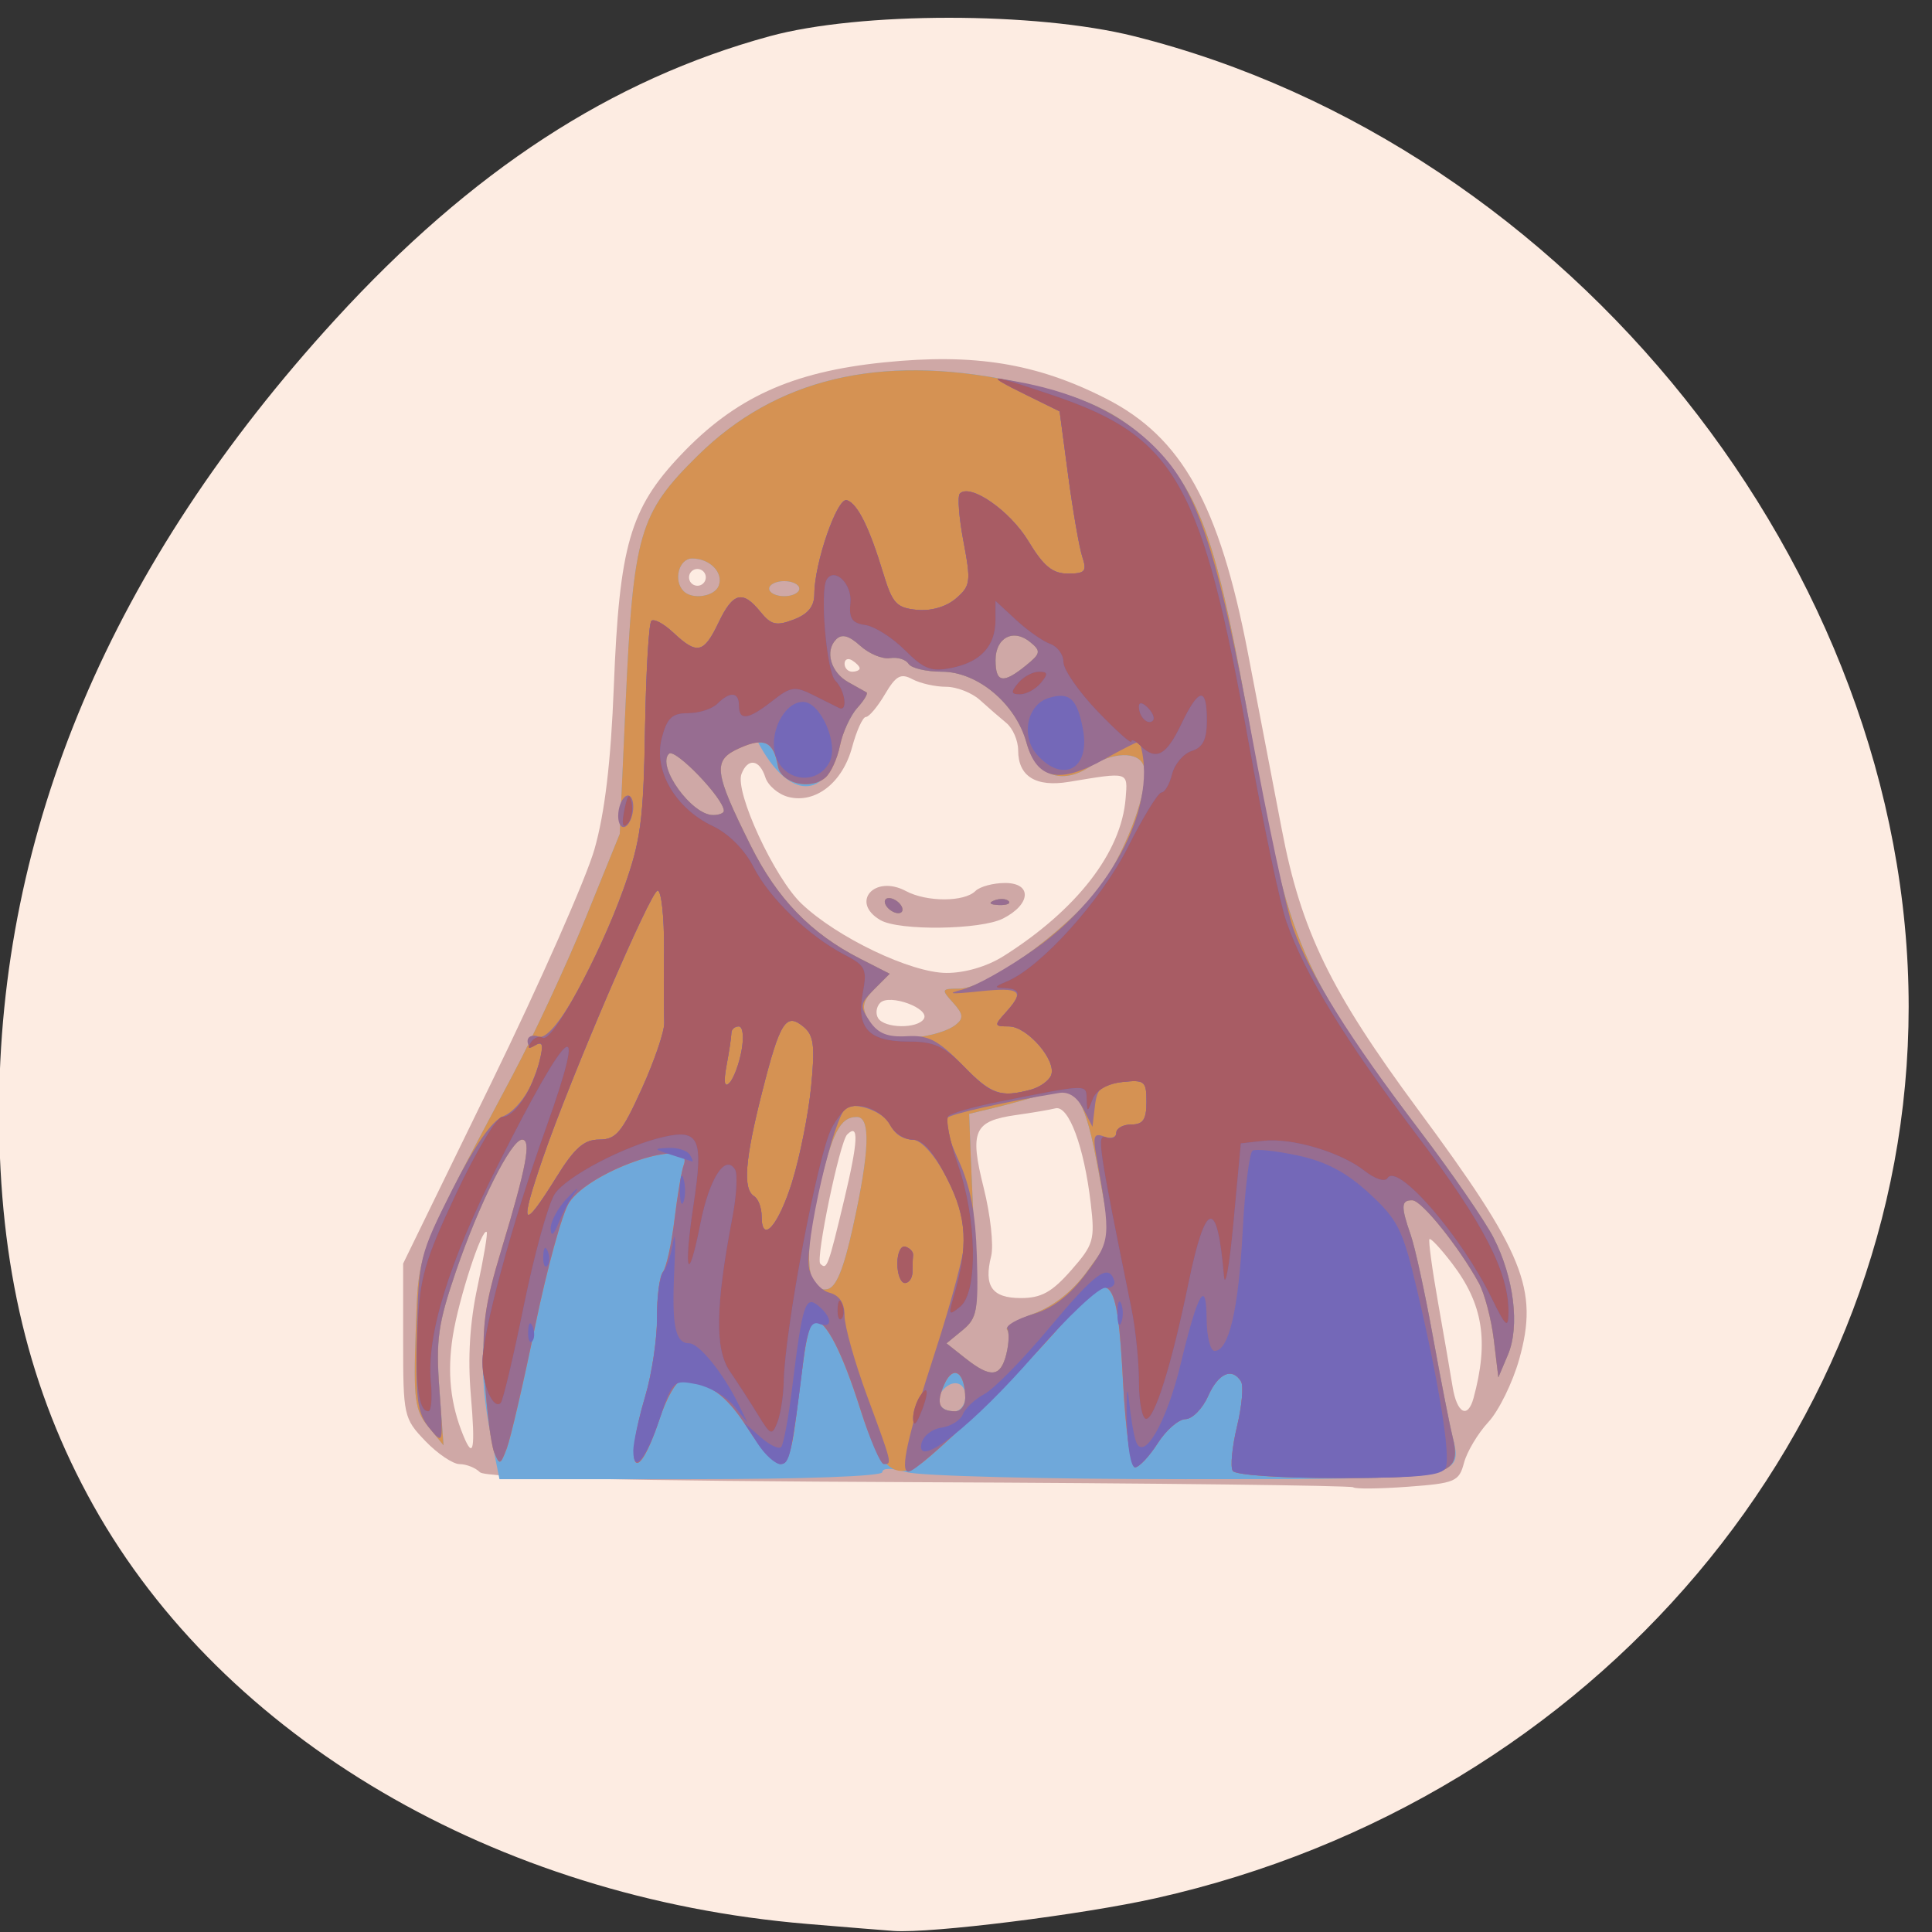 <svg xmlns="http://www.w3.org/2000/svg" viewBox="0 0 256 256"><rect x="0" y="0" width="256" height="256" fill="#333333" stroke="none"/><g transform="translate(-2.169 1.085)"><path d="m 109.08 253.84 c -41.2 -3.448 -77.31 -24.621 -94.54 -55.44 -8.491 -15.184 -12.476 -31.739 -12.495 -51.917 -0.036 -37.559 14.896 -72.841 44.531 -105.22 18.07 -19.747 36.561 -31.803 57.57 -37.545 11.926 -3.259 35.27 -3.264 48.27 -0.011 57.764 14.454 102.68 70.73 102.66 128.63 c -0.018 55.931 -41.486 105.03 -99.75 118.1 -9.75 2.187 -29.759 4.685 -34.747 4.338 -1.1 -0.077 -6.275 -0.497 -11.5 -0.934 z" fill="#fdece2"/><path d="m 181.49 195.99 c -0.236 -0.237 -26.13 -0.541 -57.54 -0.677 -39.02 -0.169 -57.45 -0.587 -58.19 -1.32 -0.59 -0.59 -1.799 -1.073 -2.686 -1.073 -0.887 0 -2.935 -1.38 -4.55 -3.066 -2.858 -2.983 -2.937 -3.341 -2.937 -13.287 v -10.222 l 11.686 -23.963 c 6.427 -13.179 12.58 -27.11 13.673 -30.963 1.368 -4.818 2.165 -11.535 2.558 -21.55 0.732 -18.66 2.141 -23.546 8.825 -30.614 7.22 -7.634 14.739 -11.07 26.944 -12.319 12.03 -1.23 20.272 0.115 29.476 4.81 10.02 5.111 14.978 14.01 18.772 33.672 1.379 7.15 3.399 17.671 4.487 23.38 2.565 13.451 6.453 21.449 18.04 37.12 14.08 19.04 16.03 23.832 13.426 33.1 -0.868 3.092 -2.708 6.842 -4.09 8.332 -1.382 1.49 -2.833 3.916 -3.225 5.39 -0.665 2.503 -1.161 2.713 -7.479 3.18 -3.722 0.275 -6.96 0.306 -7.196 0.07 z m -116.94 -12.32 c -0.415 -4.867 -0.124 -9.547 0.886 -14.239 0.828 -3.844 1.377 -7.116 1.221 -7.272 -0.62 -0.62 -3.71 8.869 -4.486 13.776 -0.769 4.862 -0.325 9.04 1.405 13.236 1.338 3.241 1.595 1.787 0.973 -5.5 z m 132.87 0.5 c 2.047 -7.549 1.265 -12.457 -2.841 -17.841 -1.485 -1.947 -2.834 -3.399 -2.996 -3.225 -0.163 0.174 0.342 3.916 1.121 8.316 0.779 4.4 1.653 9.463 1.942 11.25 0.569 3.524 2.01 4.305 2.774 1.5 z m -53.33 -16.919 c 3 -3.422 3.18 -4.02 2.604 -8.919 -0.882 -7.508 -2.922 -12.987 -4.672 -12.555 -0.795 0.196 -3.127 0.592 -5.181 0.88 -5.636 0.789 -6.223 2.102 -4.324 9.672 0.894 3.565 1.337 7.63 0.985 9.03 -1 3.99 0.11 5.557 3.94 5.557 2.696 0 4.116 -0.784 6.649 -3.669 z m -30.07 -9.326 c 1.873 -7.84 1.984 -10.262 0.401 -8.679 -0.98 0.98 -4.202 16.479 -3.56 17.12 0.874 0.874 1.04 0.429 3.159 -8.443 z m 10.561 -24.01 c 0.85 -1.375 -4.543 -3.356 -5.777 -2.122 -0.523 0.523 -0.648 1.439 -0.278 2.037 0.844 1.365 5.226 1.427 6.06 0.085 z m 10.517 -8.279 c 9.751 -6.149 15.661 -13.777 16.224 -20.94 0.28 -3.567 0.489 -3.507 -7.506 -2.181 -4.394 0.729 -6.736 -0.725 -6.736 -4.181 0 -1.286 -0.707 -2.918 -1.572 -3.628 -0.864 -0.709 -2.439 -2.077 -3.5 -3.039 -1.061 -0.963 -3.083 -1.75 -4.494 -1.75 -1.411 0 -3.41 -0.452 -4.441 -1 -1.548 -0.828 -2.185 -0.479 -3.65 2 -0.976 1.652 -2.11 3 -2.52 3 -0.41 0 -1.231 1.801 -1.824 4 -1.267 4.705 -4.839 7.505 -8.425 6.605 -1.342 -0.337 -2.726 -1.512 -3.075 -2.61 -0.757 -2.384 -2.329 -2.605 -3.158 -0.444 -0.913 2.379 4.361 13.773 7.958 17.194 4.717 4.486 14.486 9.154 19.2 9.173 2.432 0.01 5.379 -0.853 7.518 -2.202 z m -16.268 -4.799 c -4.051 -2.359 -0.786 -6.08 3.379 -3.851 2.747 1.47 7.735 1.467 9.208 -0.006 0.585 -0.585 2.356 -1.063 3.936 -1.063 3.601 0 3.431 2.831 -0.282 4.71 -2.979 1.507 -13.774 1.647 -16.241 0.21 z m -2.75 -33.36 c 0 -0.243 -0.45 -0.719 -1 -1.059 -0.55 -0.34 -1 -0.141 -1 0.441 0 0.582 0.45 1.059 1 1.059 0.55 0 1 -0.198 1 -0.441 z m -20.553 -12.644 c -0.322 -0.521 -1.012 -0.684 -1.533 -0.362 -0.521 0.322 -0.684 1.012 -0.362 1.533 0.322 0.521 1.012 0.684 1.533 0.362 0.521 -0.322 0.684 -1.012 0.362 -1.533 z" fill="#cfa8a6"/><path d="m 67.22 189.25 c -1.763 -8.781 -1.369 -15.335 1.503 -24.971 3.232 -10.844 3.876 -14.362 2.631 -14.362 -1.439 0 -5.708 8.508 -8.78 17.5 -2.35 6.88 -2.656 9.05 -2.182 15.5 l 0.551 7.5 l -2.02 -2.466 c -1.784 -2.182 -1.975 -3.618 -1.669 -12.5 0.38 -11.01 -0.147 -9.61 12.8 -33.99 2.865 -5.396 7.242 -14.813 9.725 -20.928 l 4.515 -11.12 l 0.764 -17 c 1.026 -22.841 1.781 -25.453 9.581 -33.14 10.321 -10.171 24.01 -13.453 41.4 -9.929 9.733 1.972 14.368 4.111 18.932 8.738 6.441 6.529 8.549 12.768 13.12 38.83 4.716 26.893 6.577 31.24 22.16 51.752 4.284 5.639 8.706 12.05 9.827 14.247 2.704 5.3 3.495 11.743 1.904 15.501 l -1.27 3 l -0.605 -5 c -0.333 -2.75 -1.224 -6.125 -1.98 -7.5 -2.637 -4.792 -7.557 -10.922 -8.799 -10.961 -1.518 -0.047 -1.558 0.779 -0.223 4.61 0.565 1.621 1.882 7.651 2.926 13.399 1.044 5.749 2.21 11.692 2.59 13.208 1.441 5.744 1.439 5.744 -35.423 5.744 -18.499 0 -35.09 -0.419 -36.878 -0.93 -2 -0.574 -3.243 -0.574 -3.243 0 0 0.549 -10.389 0.93 -25.362 0.93 h -25.362 l -1.138 -5.667 z m 62.862 -5.333 c 0 -2.01 -1.902 -2.333 -3.184 -0.548 -0.913 1.271 -0.039 2.548 1.743 2.548 0.793 0 1.441 -0.9 1.441 -2 z m 5.44 -5.618 c 0.361 -1.44 0.396 -2.879 0.078 -3.197 -0.319 -0.319 1.285 -1.278 3.563 -2.132 2.708 -1.015 5.19 -3 7.17 -5.748 l 3.03 -4.195 l -1.604 -8.734 c -1.873 -10.199 -2.961 -11.773 -7.206 -10.422 -1.633 0.52 -4.544 1.325 -6.469 1.79 l -3.5 0.844 l 0.205 5.456 c 0.113 3 0.397 9.06 0.632 13.456 0.386 7.234 0.223 8.168 -1.705 9.75 l -2.131 1.75 l 2.5 1.978 c 3.365 2.662 4.658 2.52 5.44 -0.596 z m -20.32 -16.882 c 2.199 -9.968 2.356 -14.5 0.502 -14.5 -2.23 0 -3.275 2.05 -5.148 10.1 -1.941 8.341 -1.464 13.24 1.239 12.719 1.169 -0.225 2.15 -2.62 3.407 -8.316 z m 13.655 -26.756 c 1.018 -0.822 0.936 -1.406 -0.405 -2.887 -1.594 -1.762 -1.553 -1.857 0.818 -1.857 4.02 0 16.12 -9.154 19.628 -14.855 3.325 -5.404 5.635 -12.528 4.782 -14.75 -0.717 -1.868 -4.103 -1.766 -7.126 0.215 -3.753 2.459 -7.171 1.139 -8.379 -3.236 -1.42 -5.142 -6.482 -9.374 -11.214 -9.374 -2.068 0 -4.052 -0.472 -4.408 -1.048 -0.356 -0.576 -1.459 -0.914 -2.451 -0.75 -0.992 0.164 -2.763 -0.569 -3.935 -1.629 -1.514 -1.368 -2.441 -1.616 -3.202 -0.856 -1.531 1.531 -0.718 4.382 1.617 5.675 1.1 0.609 2.185 1.217 2.411 1.351 0.226 0.134 -0.302 1.034 -1.172 2 -0.87 0.966 -1.905 3.106 -2.298 4.756 -1.829 7.665 -6.876 7.555 -10.96 -0.24 -0.069 -0.132 -1.31 0.318 -2.758 1 -3.192 1.503 -2.945 3.207 1.852 12.824 3.486 6.987 7.971 11.623 14.441 14.923 l 3.959 2.02 l -2.023 2.023 c -1.937 1.937 -1.877 2.854 0.377 5.759 1.132 1.459 8.218 0.737 10.448 -1.065 z m -9.275 -15.744 c -0.34 -0.55 -0.168 -1 0.382 -1 0.55 0 1.278 0.45 1.618 1 0.34 0.55 0.168 1 -0.382 1 -0.55 0 -1.278 -0.45 -1.618 -1 z m 14.313 -0.683 c 0.722 -0.289 1.584 -0.253 1.917 0.079 0.332 0.332 -0.258 0.569 -1.313 0.525 -1.165 -0.048 -1.402 -0.285 -0.604 -0.604 z m -35.812 -11.876 c 0 -1.624 -6.478 -8.363 -7.275 -7.567 -1.651 1.651 3.01 8.125 5.846 8.125 0.786 0 1.429 -0.251 1.429 -0.559 z m 39.992 -19.234 c 1.996 -1.616 2.057 -1.922 0.624 -3.112 -2.233 -1.854 -4.615 -0.629 -4.615 2.373 0 2.993 0.983 3.175 3.992 0.739 z m -40.677 -10.586 c 0.667 -1.739 -1.16 -3.622 -3.515 -3.622 -1.765 0 -2.532 2.935 -1.133 4.333 1.167 1.167 4.1 0.718 4.648 -0.711 z m 10.685 0.378 c 0 -0.55 -0.9 -1 -2 -1 -1.1 0 -2 0.45 -2 1 0 0.55 0.9 1 2 1 1.1 0 2 -0.45 2 -1 z" fill="#6fa8da"/><path d="m 165.51 193.8 c -0.332 -0.538 -0.075 -3.185 0.572 -5.883 0.647 -2.698 0.885 -5.376 0.529 -5.953 -1.181 -1.91 -3.02 -1.087 -4.369 1.953 -0.73 1.65 -2.078 3.02 -2.994 3.039 -0.916 0.021 -2.566 1.452 -3.666 3.18 -1.1 1.728 -2.45 3.173 -3 3.211 -0.579 0.04 -1.253 -4.686 -1.601 -11.231 -0.776 -14.597 -1.588 -15.46 -7.717 -8.199 -4.338 5.139 -12.614 13.452 -18.05 18.13 -4.126 3.55 -6.401 1.952 -9.03 -6.343 -2.404 -7.589 -4.546 -11.783 -6.02 -11.783 -0.823 0 -1.15 1.707 -2.632 13.75 -0.817 6.634 -2.308 6.717 -6.39 0.357 -2.815 -4.387 -5.203 -6.05 -8.739 -6.094 -0.643 -0.008 -1.915 2.231 -2.826 4.975 -3.133 9.432 -4.816 6.792 -1.909 -2.995 0.877 -2.953 1.577 -7.631 1.556 -10.396 -0.021 -2.765 0.331 -5.493 0.782 -6.06 0.452 -0.57 1.143 -3.694 1.536 -6.942 0.393 -3.249 0.947 -6.511 1.23 -7.25 1.517 -3.952 -12.307 0.604 -15.193 5.01 -0.908 1.385 -2.931 8.735 -4.496 16.334 -1.565 7.598 -3.257 14.9 -3.759 16.226 -0.849 2.239 -0.968 2.274 -1.68 0.5 -0.421 -1.051 -0.985 -5.51 -1.253 -9.91 -0.411 -6.748 -0.06 -9.408 2.239 -17 3.302 -10.904 3.976 -14.5 2.716 -14.5 -1.439 0 -5.708 8.508 -8.78 17.5 -2.35 6.88 -2.656 9.05 -2.182 15.5 l 0.551 7.5 l -2.02 -2.466 c -1.784 -2.182 -1.975 -3.618 -1.669 -12.5 0.38 -11.01 -0.147 -9.61 12.8 -33.99 2.865 -5.396 7.242 -14.813 9.725 -20.928 l 4.515 -11.12 l 0.764 -17 c 1.026 -22.841 1.781 -25.453 9.581 -33.14 10.321 -10.171 24.01 -13.453 41.4 -9.929 9.733 1.972 14.368 4.111 18.932 8.738 6.441 6.529 8.549 12.768 13.12 38.83 4.716 26.893 6.577 31.24 22.16 51.752 4.284 5.639 8.706 12.05 9.827 14.247 2.704 5.3 3.495 11.743 1.904 15.501 l -1.27 3 l -0.605 -5 c -0.333 -2.75 -1.224 -6.125 -1.98 -7.5 -2.637 -4.792 -7.557 -10.922 -8.799 -10.961 -1.518 -0.047 -1.558 0.779 -0.223 4.61 0.565 1.621 1.882 7.651 2.926 13.399 1.044 5.749 2.21 11.692 2.59 13.208 1.256 5 -0.27 5.57 -15.08 5.588 -7.696 0.01 -13.691 -0.401 -14.04 -0.961 z m -35.443 -9.633 c -0.03 -3.426 -1.561 -4.474 -2.744 -1.878 -1.172 2.572 -0.757 3.628 1.426 3.628 0.733 0 1.326 -0.787 1.318 -1.75 z m 5.456 -5.868 c 0.361 -1.44 0.396 -2.879 0.078 -3.197 -0.319 -0.319 1.285 -1.278 3.563 -2.132 2.708 -1.015 5.19 -3 7.17 -5.748 l 3.03 -4.195 l -1.604 -8.734 c -1.873 -10.199 -2.961 -11.773 -7.206 -10.422 -1.633 0.52 -4.544 1.325 -6.469 1.79 l -3.5 0.844 l 0.205 5.456 c 0.113 3 0.397 9.06 0.632 13.456 0.386 7.234 0.223 8.168 -1.705 9.75 l -2.131 1.75 l 2.5 1.978 c 3.365 2.662 4.658 2.52 5.44 -0.596 z m -20.32 -16.882 c 2.199 -9.968 2.356 -14.5 0.502 -14.5 -2.23 0 -3.275 2.05 -5.148 10.1 -1.941 8.341 -1.464 13.24 1.239 12.719 1.169 -0.225 2.15 -2.62 3.407 -8.316 z m 13.655 -26.756 c 1.018 -0.822 0.936 -1.406 -0.405 -2.887 -1.594 -1.762 -1.553 -1.857 0.818 -1.857 4.02 0 16.12 -9.154 19.628 -14.855 3.325 -5.404 5.635 -12.528 4.782 -14.75 -0.717 -1.868 -4.103 -1.766 -7.126 0.215 -3.753 2.459 -7.171 1.139 -8.379 -3.236 -1.42 -5.142 -6.482 -9.374 -11.214 -9.374 -2.068 0 -4.052 -0.472 -4.408 -1.048 -0.356 -0.576 -1.459 -0.914 -2.451 -0.75 -0.992 0.164 -2.763 -0.569 -3.935 -1.629 -1.514 -1.368 -2.441 -1.616 -3.202 -0.856 -1.531 1.531 -0.718 4.382 1.617 5.675 1.1 0.609 2.185 1.217 2.411 1.351 0.226 0.134 -0.331 1.064 -1.238 2.066 -0.907 1 -1.933 3.245 -2.281 4.984 -0.348 1.739 -1.228 3.657 -1.957 4.261 -2.029 1.684 -5.863 0.734 -6.271 -1.554 -0.58 -3.248 -1.802 -3.828 -5.04 -2.392 -3.652 1.617 -3.49 3.062 1.455 12.976 3.486 6.987 7.971 11.623 14.441 14.923 l 3.959 2.02 l -2.023 2.023 c -1.937 1.937 -1.877 2.854 0.377 5.759 1.132 1.459 8.218 0.737 10.448 -1.065 z m -9.275 -15.744 c -0.34 -0.55 -0.168 -1 0.382 -1 0.55 0 1.278 0.45 1.618 1 0.34 0.55 0.168 1 -0.382 1 -0.55 0 -1.278 -0.45 -1.618 -1 z m 14.313 -0.683 c 0.722 -0.289 1.584 -0.253 1.917 0.079 0.332 0.332 -0.258 0.569 -1.313 0.525 -1.165 -0.048 -1.402 -0.285 -0.604 -0.604 z m -35.812 -11.876 c 0 -1.624 -6.478 -8.363 -7.275 -7.567 -1.651 1.651 3.01 8.125 5.846 8.125 0.786 0 1.429 -0.251 1.429 -0.559 z m 39.992 -19.234 c 1.996 -1.616 2.057 -1.922 0.624 -3.112 -2.233 -1.854 -4.615 -0.629 -4.615 2.373 0 2.993 0.983 3.175 3.992 0.739 z m -40.677 -10.586 c 0.667 -1.739 -1.16 -3.622 -3.515 -3.622 -1.765 0 -2.532 2.935 -1.133 4.333 1.167 1.167 4.1 0.718 4.648 -0.711 z m 10.685 0.378 c 0 -0.55 -0.9 -1 -2 -1 -1.1 0 -2 0.45 -2 1 0 0.55 0.9 1 2 1 1.1 0 2 -0.45 2 -1 z" fill="#d59253"/><path d="m 165.51 193.8 c -0.332 -0.538 -0.075 -3.185 0.572 -5.883 0.647 -2.698 0.885 -5.376 0.529 -5.953 -1.181 -1.91 -3.02 -1.087 -4.369 1.953 -0.73 1.65 -2.078 3.02 -2.994 3.039 -0.916 0.021 -2.566 1.452 -3.666 3.18 -1.1 1.728 -2.45 3.173 -3 3.211 -0.579 0.04 -1.253 -4.686 -1.601 -11.231 -0.776 -14.597 -1.588 -15.46 -7.717 -8.199 -5.963 7.07 -19.362 20 -20.718 20 -1.172 0 -0.161 -4.539 3.535 -15.877 2.2 -6.748 4 -13.601 4 -15.229 0 -4.48 -4.599 -12.894 -7.05 -12.894 -1.108 0 -2.288 -0.713 -2.622 -1.584 -0.686 -1.787 -4.226 -3.383 -6.01 -2.707 -1.655 0.629 -5.773 18.367 -4.989 21.491 0.353 1.408 1.547 2.797 2.654 3.086 1.345 0.352 2.01 1.362 2.01 3.051 0 1.389 1.35 6.187 3 10.662 3.333 9.04 3.323 9 2.197 9 -0.442 0 -1.836 -3.262 -3.099 -7.25 -2.404 -7.592 -4.537 -11.75 -6.03 -11.75 -0.486 0 -1.174 2.363 -1.529 5.25 -1.543 12.533 -1.813 13.75 -3.051 13.75 -0.705 0 -2.695 -2.202 -4.422 -4.893 -2.815 -4.387 -5.203 -6.05 -8.739 -6.094 -0.643 -0.008 -1.915 2.231 -2.826 4.975 -3.133 9.432 -4.816 6.792 -1.909 -2.995 0.877 -2.953 1.577 -7.631 1.556 -10.396 -0.021 -2.765 0.331 -5.493 0.782 -6.06 0.452 -0.57 1.143 -3.694 1.536 -6.942 0.393 -3.249 0.947 -6.511 1.23 -7.25 1.517 -3.952 -12.307 0.604 -15.193 5.01 -0.908 1.385 -2.931 8.735 -4.496 16.334 -1.565 7.598 -3.257 14.9 -3.759 16.226 -0.849 2.239 -0.968 2.274 -1.68 0.5 -0.421 -1.051 -0.985 -5.51 -1.253 -9.91 -0.411 -6.748 -0.06 -9.408 2.239 -17 3.302 -10.904 3.976 -14.5 2.716 -14.5 -1.439 0 -5.708 8.508 -8.78 17.5 -2.35 6.88 -2.656 9.05 -2.182 15.5 0.547 7.449 0.538 7.484 -1.325 5.207 -1.6 -1.956 -1.843 -3.792 -1.654 -12.5 0.215 -9.909 0.352 -10.466 4.695 -19.07 2.97 -5.884 5.247 -9.161 6.772 -9.744 1.264 -0.483 2.952 -2.442 3.75 -4.353 1.694 -4.055 1.86 -5.909 0.452 -5.04 -0.55 0.34 -1 0.093 -1 -0.548 0 -0.641 0.663 -0.911 1.474 -0.6 1.852 0.711 7.457 -9.03 11.21 -19.481 2.311 -6.436 2.676 -9.123 2.878 -21.18 0.127 -7.597 0.504 -14.09 0.838 -14.421 0.334 -0.334 1.647 0.37 2.918 1.563 3.14 2.95 4.03 2.751 5.98 -1.329 1.916 -4.02 3.194 -4.348 5.553 -1.434 1.411 1.742 2.101 1.903 4.41 1.025 1.909 -0.726 2.738 -1.751 2.738 -3.384 0 -4.086 3.038 -12.86 4.308 -12.44 1.42 0.47 2.973 3.6 4.83 9.734 1.192 3.937 1.747 4.538 4.439 4.8 1.883 0.184 3.891 -0.398 5.176 -1.5 1.946 -1.669 2.02 -2.22 1.01 -7.55 -0.601 -3.162 -0.819 -6.02 -0.483 -6.359 1.38 -1.38 6.638 2.269 9.07 6.295 2.02 3.338 3.203 4.313 5.247 4.313 2.291 0 2.543 -0.299 1.905 -2.25 -0.405 -1.237 -1.246 -6.075 -1.869 -10.75 l -1.133 -8.5 l -4.498 -2.28 c -4.444 -2.253 -4.456 -2.272 -0.998 -1.637 8.861 1.629 15.443 5.149 19.905 10.644 4.284 5.277 6.965 14.03 10.986 35.857 2.17 11.779 4.67 23.441 5.557 25.916 2.199 6.141 7.464 14.561 16.725 26.752 4.284 5.639 8.706 12.05 9.827 14.247 2.704 5.3 3.495 11.743 1.904 15.501 l -1.27 3 l -0.605 -5 c -0.333 -2.75 -1.224 -6.125 -1.98 -7.5 -2.637 -4.792 -7.557 -10.922 -8.799 -10.961 -1.518 -0.047 -1.558 0.779 -0.223 4.61 0.565 1.621 1.882 7.651 2.926 13.399 1.044 5.749 2.21 11.692 2.59 13.208 1.256 5 -0.27 5.57 -15.08 5.588 -7.696 0.01 -13.691 -0.401 -14.04 -0.961 z m -35.443 -9.633 c -0.03 -3.426 -1.561 -4.474 -2.744 -1.878 -1.172 2.572 -0.757 3.628 1.426 3.628 0.733 0 1.326 -0.787 1.318 -1.75 z m 5.438 -5.796 c 0.351 -1.4 0.415 -2.908 0.141 -3.352 -0.274 -0.443 1.255 -1.331 3.396 -1.972 2.673 -0.801 4.879 -2.494 7.04 -5.398 3.29 -4.431 3.311 -4.673 1.364 -15.494 -0.489 -2.721 -0.319 -3.159 1.027 -2.643 0.887 0.341 1.614 0.121 1.614 -0.488 0 -0.609 0.9 -1.107 2 -1.107 1.554 0 2 -0.667 2 -2.992 0 -2.78 -0.23 -2.967 -3.25 -2.642 -2.708 0.292 -3.305 0.816 -3.581 3.145 l -0.331 2.795 l -1.227 -2.404 c -0.786 -1.54 -1.925 -2.289 -3.169 -2.085 -7.343 1.205 -14.396 2.784 -14.951 3.348 -0.361 0.367 0.344 2.842 1.568 5.5 1.603 3.483 2.292 7.07 2.465 12.833 0.213 7.113 0.003 8.194 -1.892 9.75 l -2.132 1.75 l 2.5 1.978 c 3.347 2.648 4.658 2.521 5.422 -0.524 z m -28.335 -22.972 c 1.01 -3.264 2.127 -8.887 2.483 -12.496 0.533 -5.413 0.358 -6.802 -1 -7.932 -2.34 -1.942 -3.127 -0.708 -5.493 8.612 -2.286 9.01 -2.588 12.897 -1.073 13.833 0.55 0.34 1 1.529 1 2.642 0 3.833 2.255 1.262 4.087 -4.66 z m -31.28 -0.482 c 2.429 -3.907 3.673 -5 5.691 -5 2.221 0 3.01 -0.948 5.639 -6.75 1.681 -3.713 3.02 -7.65 2.97 -8.75 -0.047 -1.1 -0.061 -5.488 -0.03 -9.75 0.031 -4.263 -0.352 -7.75 -0.849 -7.75 -0.913 0 -11.538 24.768 -15.235 35.514 -3.154 9.167 -2.714 9.77 1.814 2.486 z m 62.872 -11.612 c 1.199 -0.322 2.412 -1.187 2.694 -1.923 0.747 -1.947 -3.169 -6.465 -5.603 -6.465 -1.954 0 -1.98 -0.113 -0.427 -1.829 2.63 -2.906 2 -3.396 -3.595 -2.804 -3.776 0.399 -4.359 0.325 -2.076 -0.264 1.746 -0.451 6.09 -2.9 9.653 -5.442 10.33 -7.372 16.343 -19.351 13.747 -27.391 -0.041 -0.127 -2.142 0.924 -4.669 2.335 -5.978 3.337 -8.953 2.694 -10.313 -2.23 -1.42 -5.142 -6.482 -9.374 -11.214 -9.374 -2.068 0 -4.052 -0.472 -4.408 -1.048 -0.356 -0.576 -1.459 -0.914 -2.451 -0.75 -0.992 0.164 -2.763 -0.569 -3.935 -1.629 -1.514 -1.368 -2.441 -1.616 -3.202 -0.856 -1.531 1.531 -0.718 4.382 1.617 5.675 1.1 0.609 2.185 1.217 2.411 1.351 0.226 0.134 -0.331 1.064 -1.238 2.066 -0.907 1 -1.933 3.245 -2.281 4.984 -0.348 1.739 -1.228 3.657 -1.957 4.261 -2.029 1.684 -5.863 0.734 -6.271 -1.554 -0.58 -3.248 -1.802 -3.828 -5.04 -2.392 -3.652 1.617 -3.49 3.062 1.455 12.976 3.486 6.987 7.971 11.623 14.441 14.923 l 3.959 2.02 l -2.06 2.06 c -1.867 1.867 -1.922 2.263 -0.582 4.237 1.098 1.618 2.361 2.125 4.917 1.975 2.823 -0.166 4.131 0.506 7.299 3.75 3.877 3.97 5.107 4.42 9.134 3.34 z m -19.18 -24.388 c -0.34 -0.55 -0.168 -1 0.382 -1 0.55 0 1.278 0.45 1.618 1 0.34 0.55 0.168 1 -0.382 1 -0.55 0 -1.278 -0.45 -1.618 -1 z m 14.313 -0.683 c 0.722 -0.289 1.584 -0.253 1.917 0.079 0.332 0.332 -0.258 0.569 -1.313 0.525 -1.165 -0.048 -1.402 -0.285 -0.604 -0.604 z m -33.47 19.933 c 0.347 -1.86 0.19 -3.25 -0.368 -3.25 -0.536 0 -0.975 0.394 -0.975 0.875 0 0.481 -0.285 2.394 -0.632 4.25 -0.421 2.25 -0.299 3.042 0.368 2.375 0.55 -0.55 1.273 -2.463 1.607 -4.25 z m -2.343 -31.809 c 0 -1.624 -6.478 -8.363 -7.275 -7.567 -1.651 1.651 3.01 8.125 5.846 8.125 0.786 0 1.429 -0.251 1.429 -0.559 z m 39.992 -19.234 c 1.996 -1.616 2.057 -1.922 0.624 -3.112 -2.233 -1.854 -4.615 -0.629 -4.615 2.373 0 2.993 0.983 3.175 3.992 0.739 z m -16.992 79.21 c 0 -1.421 0.484 -2.422 1.075 -2.225 0.591 0.197 1.041 0.685 1 1.083 -0.041 0.399 -0.075 1.4 -0.075 2.225 0 0.825 -0.45 1.5 -1 1.5 -0.55 0 -1 -1.162 -1 -2.583 z m -37 -59.3 c 0 -1.1 0.45 -2.278 1 -2.618 0.55 -0.34 1 0.282 1 1.382 0 1.1 -0.45 2.278 -1 2.618 -0.55 0.34 -1 -0.282 -1 -1.382 z" fill="#976d91"/><path d="m 165.51 193.8 c -0.332 -0.538 -0.075 -3.185 0.572 -5.883 0.647 -2.698 0.885 -5.376 0.529 -5.953 -1.181 -1.91 -3.02 -1.087 -4.369 1.953 -0.73 1.65 -2.078 3.02 -2.994 3.039 -0.916 0.021 -2.566 1.452 -3.666 3.18 -1.1 1.728 -2.45 3.173 -3 3.211 -0.561 0.039 -1.048 -2.784 -1.109 -6.43 -0.06 -3.575 0.068 -4.7 0.285 -2.5 0.217 2.2 0.637 4.675 0.933 5.5 0.999 2.778 4.058 -2.512 5.909 -10.218 2.295 -9.555 3.412 -11.507 3.451 -6.03 0.017 2.338 0.492 4.25 1.055 4.25 1.888 0 3.165 -5.419 3.717 -15.781 0.301 -5.654 0.895 -10.495 1.319 -10.757 0.424 -0.262 3.125 0.028 6 0.645 3.748 0.804 6.43 2.228 9.464 5.02 3.799 3.502 4.447 4.801 6.295 12.636 2.899 12.283 4.479 22 3.846 23.654 -0.426 1.111 -3.383 1.409 -14.09 1.423 -7.771 0.01 -13.806 -0.4 -14.15 -0.961 z m -79.43 -2.643 c 0 -1.033 0.718 -4.294 1.595 -7.247 0.877 -2.953 1.577 -7.631 1.556 -10.396 -0.021 -2.765 0.349 -5.494 0.824 -6.066 0.474 -0.572 1.072 -2.388 1.327 -4.04 0.255 -1.648 0.316 0.067 0.135 3.811 -0.357 7.386 0.115 9.693 1.983 9.693 1.295 0 4.488 3.939 6.486 8 l 1.23 2.5 l -1.817 -2.23 c -0.999 -1.227 -3.228 -2.51 -4.953 -2.852 -3.039 -0.603 -3.188 -0.465 -4.826 4.469 -1.78 5.359 -3.538 7.523 -3.538 4.354 z m 16.46 -0.991 l -1.77 -2.75 l 2.161 1.911 c 1.189 1.051 2.421 1.651 2.738 1.334 0.317 -0.317 0.98 -3.877 1.474 -7.911 1.35 -11.05 1.737 -12.245 3.478 -10.799 1.856 1.54 1.896 3.071 0.062 2.367 -1.044 -0.401 -1.562 0.806 -2.052 4.781 -1.552 12.591 -1.823 13.817 -3.049 13.817 -0.699 0 -2.068 -1.238 -3.041 -2.75 z m 21.713 0.069 c 0.191 -1 1.382 -1.967 2.648 -2.147 1.266 -0.18 2.552 -0.981 2.858 -1.78 0.307 -0.799 1.587 -2 2.846 -2.672 1.259 -0.671 5.109 -4.595 8.556 -8.72 6.16 -7.371 7.873 -8.632 8.633 -6.353 0.21 0.631 -0.318 1.081 -1.173 1 -0.856 -0.081 -5.04 3.863 -9.299 8.764 -8.169 9.401 -15.731 15.377 -15.07 11.908 z m -21.655 -3.857 c -0.993 -1.629 -2.662 -4.21 -3.709 -5.736 -2.025 -2.949 -1.934 -8.584 0.329 -20.462 0.549 -2.88 0.702 -5.714 0.34 -6.299 -1.297 -2.099 -3.412 1.204 -4.584 7.161 -1.657 8.422 -2.284 6.532 -0.888 -2.678 1.298 -8.564 0.707 -9.865 -3.999 -8.797 -5.123 1.162 -12.889 5.236 -14.412 7.561 -0.865 1.321 -2.707 7.966 -4.092 14.768 -1.385 6.802 -2.765 12.613 -3.066 12.914 -0.955 0.955 -2.407 -2.283 -2.42 -5.395 -0.017 -3.94 3.928 -18.505 8.379 -30.939 5.77 -16.12 3.194 -14.13 -6.395 4.939 -6.467 12.858 -9.411 22.419 -8.818 28.634 0.203 2.126 0.05 3.866 -0.34 3.866 -1.295 0 -1.732 -3.417 -1.418 -11.08 0.272 -6.622 0.917 -8.871 5.093 -17.75 2.63 -5.592 5.379 -10.167 6.109 -10.167 1.636 0 3.998 -3.53 4.95 -7.399 0.552 -2.244 0.42 -2.717 -0.587 -2.095 -0.864 0.534 -1.058 0.411 -0.577 -0.367 0.398 -0.644 1.115 -0.929 1.594 -0.633 1.218 0.753 7.51 -10.818 10.676 -19.634 2.311 -6.436 2.676 -9.123 2.878 -21.18 0.127 -7.597 0.504 -14.09 0.838 -14.421 0.334 -0.334 1.647 0.37 2.918 1.563 3.14 2.95 4.03 2.751 5.98 -1.329 1.916 -4.02 3.194 -4.348 5.553 -1.434 1.411 1.742 2.101 1.903 4.41 1.025 1.909 -0.726 2.738 -1.751 2.738 -3.384 0 -4.086 3.038 -12.86 4.308 -12.44 1.42 0.47 2.973 3.6 4.83 9.734 1.192 3.937 1.747 4.538 4.439 4.8 1.883 0.184 3.891 -0.398 5.176 -1.5 1.946 -1.669 2.02 -2.22 1.01 -7.55 -0.601 -3.162 -0.819 -6.02 -0.483 -6.359 1.38 -1.38 6.638 2.269 9.07 6.295 2.02 3.338 3.203 4.313 5.247 4.313 2.291 0 2.543 -0.299 1.905 -2.25 -0.405 -1.237 -1.246 -6.075 -1.869 -10.75 l -1.133 -8.5 l -4.498 -2.209 c -5.84 -2.868 -4.958 -2.839 3.753 0.124 16.17 5.501 19.628 11.675 25.822 46.14 1.91 10.626 4.149 21.239 4.977 23.584 2.481 7.03 7.777 15.685 17.359 28.36 8.797 11.637 12.13 18.1 12.06 23.428 -0.027 2.19 -0.364 1.894 -2.271 -1.995 -4.04 -8.244 -12.462 -17.933 -13.759 -15.834 -0.338 0.546 -1.646 0.133 -3.035 -0.96 -3.164 -2.489 -9.639 -4.408 -13.422 -3.978 l -2.982 0.339 l -0.974 10.5 c -0.536 5.775 -1.107 8.925 -1.27 7 -0.877 -10.371 -2.419 -10.01 -4.709 1.101 -2.197 10.66 -4.456 17.899 -5.586 17.899 -0.529 0 -0.961 -2.189 -0.961 -4.864 0 -2.675 -0.447 -7.06 -0.994 -9.75 -4.44 -21.824 -4.639 -23.18 -3.325 -22.679 0.726 0.278 1.319 0.008 1.319 -0.601 0 -0.609 0.9 -1.107 2 -1.107 1.554 0 2 -0.667 2 -2.992 0 -2.769 -0.237 -2.966 -3.187 -2.643 -1.978 0.217 -3.469 1.067 -3.93 2.242 -0.716 1.823 -0.745 1.824 -0.813 0.029 -0.076 -2.02 0.297 -2.026 -11.57 0.333 -3.3 0.656 -6.336 1.514 -6.746 1.908 -0.41 0.393 0.152 3.271 1.25 6.394 2.528 7.193 2.695 16.911 0.323 18.857 -1.505 1.235 -1.599 1.121 -0.936 -1.128 2.036 -6.906 1.85 -10.591 -0.798 -15.817 -1.81 -3.571 -3.232 -5.183 -4.574 -5.183 -1.071 0 -2.4 -0.844 -2.951 -1.875 -1.087 -2.031 -4.26 -3.262 -5.806 -2.252 -0.529 0.345 -1.423 1.527 -1.987 2.627 -1.846 3.598 -6.199 26.668 -6.344 33.615 -0.039 1.862 -0.416 4.268 -0.838 5.347 -0.709 1.813 -0.905 1.737 -2.573 -1 z m 4.568 -30.981 c 1.01 -3.264 2.127 -8.887 2.483 -12.496 0.533 -5.413 0.358 -6.802 -1 -7.932 -2.34 -1.942 -3.127 -0.708 -5.493 8.612 -2.286 9.01 -2.588 12.897 -1.073 13.833 0.55 0.34 1 1.529 1 2.642 0 3.833 2.255 1.262 4.087 -4.66 z m -31.28 -0.482 c 2.429 -3.907 3.673 -5 5.691 -5 2.221 0 3.01 -0.948 5.639 -6.75 1.681 -3.713 3.02 -7.65 2.97 -8.75 -0.047 -1.1 -0.061 -5.488 -0.03 -9.75 0.031 -4.263 -0.352 -7.75 -0.849 -7.75 -0.913 0 -11.538 24.768 -15.235 35.514 -3.154 9.167 -2.714 9.77 1.814 2.486 z m 62.872 -11.612 c 1.199 -0.322 2.412 -1.187 2.694 -1.923 0.747 -1.947 -3.169 -6.465 -5.603 -6.465 -1.954 0 -1.98 -0.113 -0.427 -1.829 2.115 -2.337 2.09 -3.155 -0.095 -3.235 -1.489 -0.054 -1.452 -0.187 0.25 -0.895 4.505 -1.872 12.473 -10.71 16.04 -17.792 2.01 -3.987 4.01 -7.25 4.448 -7.25 0.437 0 1.07 -1.095 1.406 -2.433 0.336 -1.338 1.51 -2.719 2.608 -3.067 1.486 -0.472 1.998 -1.514 1.998 -4.067 0 -4.503 -1.063 -4.323 -3.411 0.579 -1.981 4.136 -3.339 4.838 -5.389 2.789 -0.66 -0.66 -1.2 -0.901 -1.2 -0.536 0 0.365 -2.025 -1.45 -4.5 -4.03 -2.475 -2.583 -4.5 -5.506 -4.5 -6.495 0 -0.989 -0.787 -2.076 -1.75 -2.414 -0.963 -0.338 -2.988 -1.758 -4.5 -3.156 l -2.75 -2.54 v 2.496 c 0 3.449 -1.916 5.57 -5.748 6.364 -2.753 0.57 -3.706 0.214 -6.258 -2.338 -1.656 -1.656 -4.02 -3.154 -5.252 -3.329 -1.761 -0.25 -2.184 -0.884 -1.972 -2.954 0.253 -2.469 -2.098 -4.769 -3.139 -3.071 -0.928 1.512 -0.01 12.227 1.147 13.384 1.323 1.323 1.701 4.223 0.473 3.624 -0.412 -0.201 -1.956 -0.971 -3.429 -1.712 -2.393 -1.203 -2.968 -1.119 -5.385 0.782 -3.191 2.51 -4.436 2.686 -4.436 0.628 0 -1.827 -1.169 -1.929 -2.856 -0.25 -0.691 0.688 -2.436 1.25 -3.878 1.25 -2.128 0 -2.786 0.625 -3.488 3.31 -1.117 4.27 1.788 9.281 6.743 11.632 2.131 1.011 4.242 3.133 5.425 5.451 2.113 4.141 7.349 9.173 12.1 11.632 2.733 1.413 2.961 1.896 2.373 5.03 -0.876 4.67 0.776 6.444 6 6.444 3.466 0 4.762 0.599 7.574 3.5 3.421 3.53 4.7 3.955 8.681 2.888 z m -33.732 -44.02 c -1.134 -2.984 0.977 -7.365 3.549 -7.365 2.324 0 4.778 5.618 3.498 8.01 -1.604 2.997 -5.808 2.613 -7.05 -0.644 z m 34.588 -0.325 c -2.199 -2.43 -1.386 -6.636 1.457 -7.538 2.801 -0.889 3.83 0.038 4.6 4.142 0.977 5.208 -2.601 7.214 -6.06 3.396 z m -2.536 -9.54 c 0.685 -0.825 1.92 -1.5 2.745 -1.5 1.22 0 1.268 0.28 0.255 1.5 -0.685 0.825 -1.92 1.5 -2.745 1.5 -1.22 0 -1.268 -0.28 -0.255 -1.5 z m -36.657 48.75 c 0.347 -1.86 0.19 -3.25 -0.368 -3.25 -0.536 0 -0.975 0.394 -0.975 0.875 0 0.481 -0.285 2.394 -0.632 4.25 -0.421 2.25 -0.299 3.042 0.368 2.375 0.55 -0.55 1.273 -2.463 1.607 -4.25 z m 53.841 -45.47 c -0.718 -0.718 -1.183 -0.777 -1.183 -0.15 0 1.335 1.183 2.517 1.85 1.85 0.284 -0.284 -0.016 -1.049 -0.667 -1.7 z m -31.1 94.22 c -0.03 -0.825 0.381 -2.175 0.914 -3 1.181 -1.828 1.181 -0.249 0 2.5 -0.567 1.319 -0.878 1.489 -0.914 0.5 z m -51.01 -11.583 c 0.048 -1.165 0.285 -1.402 0.604 -0.604 0.289 0.722 0.253 1.584 -0.079 1.917 -0.332 0.332 -0.569 -0.258 -0.525 -1.313 z m 78.08 -2.417 c 0 -1.375 0.227 -1.938 0.504 -1.25 0.277 0.688 0.277 1.813 0 2.5 -0.277 0.688 -0.504 0.125 -0.504 -1.25 z m -37.08 -0.583 c 0.048 -1.165 0.285 -1.402 0.604 -0.604 0.289 0.722 0.253 1.584 -0.079 1.917 -0.332 0.332 -0.569 -0.258 -0.525 -1.313 z m 7.921 -6 c 0 -1.421 0.484 -2.422 1.075 -2.225 0.591 0.197 1.041 0.685 1 1.083 -0.041 0.399 -0.075 1.4 -0.075 2.225 0 0.825 -0.45 1.5 -1 1.5 -0.55 0 -1 -1.162 -1 -2.583 z m -46.921 -1 c 0.048 -1.165 0.285 -1.402 0.604 -0.604 0.289 0.722 0.253 1.584 -0.079 1.917 -0.332 0.332 -0.569 -0.258 -0.525 -1.313 z m 0.984 -3.611 c -0.035 -0.932 0.949 -2.754 2.187 -4.049 1.237 -1.295 1.711 -1.648 1.053 -0.785 -0.659 0.863 -1.643 2.685 -2.187 4.049 -0.658 1.649 -1.01 1.912 -1.053 0.785 z m 17.13 -5.306 c 0.02 -1.65 0.244 -2.204 0.498 -1.231 0.254 0.973 0.237 2.323 -0.037 3 -0.274 0.677 -0.481 -0.119 -0.461 -1.769 z m -1.195 -4.5 c -2.327 -0.745 -2.349 -0.808 -0.309 -0.9 1.205 -0.055 2.469 0.35 2.809 0.9 0.34 0.55 0.479 0.955 0.309 0.9 -0.17 -0.055 -1.434 -0.46 -2.809 -0.9 z m -6.175 -45.674 c 0.427 -2.093 0.678 -2.344 0.97 -0.97 0.216 1.021 -0.043 2.293 -0.576 2.826 -0.626 0.626 -0.766 -0.031 -0.393 -1.856 z" fill="#7468b8"/><path d="m 102.6 186.38 c -0.993 -1.629 -2.662 -4.21 -3.709 -5.736 -2.025 -2.949 -1.934 -8.584 0.329 -20.462 0.549 -2.88 0.702 -5.714 0.34 -6.299 -1.297 -2.099 -3.412 1.204 -4.584 7.161 -1.657 8.422 -2.284 6.532 -0.888 -2.678 1.298 -8.564 0.707 -9.865 -3.999 -8.797 -5.123 1.162 -12.889 5.236 -14.412 7.561 -0.865 1.321 -2.707 7.966 -4.092 14.768 -1.385 6.802 -2.765 12.613 -3.066 12.914 -0.955 0.955 -2.407 -2.283 -2.42 -5.395 -0.017 -3.94 3.928 -18.505 8.379 -30.939 5.77 -16.12 3.194 -14.13 -6.395 4.939 -6.467 12.858 -9.411 22.419 -8.818 28.634 0.203 2.126 0.05 3.866 -0.34 3.866 -1.295 0 -1.732 -3.417 -1.418 -11.08 0.272 -6.622 0.917 -8.871 5.093 -17.75 2.63 -5.592 5.379 -10.167 6.109 -10.167 1.636 0 3.998 -3.53 4.95 -7.399 0.552 -2.244 0.42 -2.717 -0.587 -2.095 -0.864 0.534 -1.058 0.411 -0.577 -0.367 0.398 -0.644 1.115 -0.929 1.594 -0.633 1.218 0.753 7.51 -10.818 10.676 -19.634 2.311 -6.436 2.676 -9.123 2.878 -21.18 0.127 -7.597 0.504 -14.09 0.838 -14.421 0.334 -0.334 1.647 0.37 2.918 1.563 3.14 2.95 4.03 2.751 5.98 -1.329 1.916 -4.02 3.194 -4.348 5.553 -1.434 1.411 1.742 2.101 1.903 4.41 1.025 1.909 -0.726 2.738 -1.751 2.738 -3.384 0 -4.086 3.038 -12.86 4.308 -12.44 1.42 0.47 2.973 3.6 4.83 9.734 1.192 3.937 1.747 4.538 4.439 4.8 1.883 0.184 3.891 -0.398 5.176 -1.5 1.946 -1.669 2.02 -2.22 1.01 -7.55 -0.601 -3.162 -0.819 -6.02 -0.483 -6.359 1.38 -1.38 6.638 2.269 9.07 6.295 2.02 3.338 3.203 4.313 5.247 4.313 2.291 0 2.543 -0.299 1.905 -2.25 -0.405 -1.237 -1.246 -6.075 -1.869 -10.75 l -1.133 -8.5 l -4.498 -2.209 c -5.84 -2.868 -4.958 -2.839 3.753 0.124 16.17 5.501 19.628 11.675 25.822 46.14 1.91 10.626 4.149 21.239 4.977 23.584 2.481 7.03 7.777 15.685 17.359 28.36 8.797 11.637 12.13 18.1 12.06 23.428 -0.027 2.19 -0.364 1.894 -2.271 -1.995 -4.04 -8.244 -12.462 -17.933 -13.759 -15.834 -0.338 0.546 -1.646 0.133 -3.035 -0.96 -3.164 -2.489 -9.639 -4.408 -13.422 -3.978 l -2.982 0.339 l -0.974 10.5 c -0.536 5.775 -1.107 8.925 -1.27 7 -0.877 -10.371 -2.419 -10.01 -4.709 1.101 -2.197 10.66 -4.456 17.899 -5.586 17.899 -0.529 0 -0.961 -2.189 -0.961 -4.864 0 -2.675 -0.447 -7.06 -0.994 -9.75 -4.44 -21.824 -4.639 -23.18 -3.325 -22.679 0.726 0.278 1.319 0.008 1.319 -0.601 0 -0.609 0.9 -1.107 2 -1.107 1.554 0 2 -0.667 2 -2.992 0 -2.769 -0.237 -2.966 -3.187 -2.643 -1.978 0.217 -3.469 1.067 -3.93 2.242 -0.716 1.823 -0.745 1.824 -0.813 0.029 -0.076 -2.02 0.297 -2.026 -11.57 0.333 -3.3 0.656 -6.336 1.514 -6.746 1.908 -0.41 0.393 0.152 3.271 1.25 6.394 2.528 7.193 2.695 16.911 0.323 18.857 -1.505 1.235 -1.599 1.121 -0.936 -1.128 2.036 -6.906 1.85 -10.591 -0.798 -15.817 -1.81 -3.571 -3.232 -5.183 -4.574 -5.183 -1.071 0 -2.4 -0.844 -2.951 -1.875 -1.087 -2.031 -4.26 -3.262 -5.806 -2.252 -0.529 0.345 -1.423 1.527 -1.987 2.627 -1.846 3.598 -6.199 26.668 -6.344 33.615 -0.039 1.862 -0.416 4.268 -0.838 5.347 -0.709 1.813 -0.905 1.737 -2.573 -1 z m 4.568 -30.981 c 1.01 -3.264 2.127 -8.887 2.483 -12.496 0.533 -5.413 0.358 -6.802 -1 -7.932 -2.34 -1.942 -3.127 -0.708 -5.493 8.612 -2.286 9.01 -2.588 12.897 -1.073 13.833 0.55 0.34 1 1.529 1 2.642 0 3.833 2.255 1.262 4.087 -4.66 z m -31.28 -0.482 c 2.429 -3.907 3.673 -5 5.691 -5 2.221 0 3.01 -0.948 5.639 -6.75 1.681 -3.713 3.02 -7.65 2.97 -8.75 -0.047 -1.1 -0.061 -5.488 -0.03 -9.75 0.031 -4.263 -0.352 -7.75 -0.849 -7.75 -0.913 0 -11.538 24.768 -15.235 35.514 -3.154 9.167 -2.714 9.77 1.814 2.486 z m 62.872 -11.612 c 1.199 -0.322 2.412 -1.187 2.694 -1.923 0.747 -1.947 -3.169 -6.465 -5.603 -6.465 -1.954 0 -1.98 -0.113 -0.427 -1.829 2.115 -2.337 2.09 -3.155 -0.095 -3.235 -1.489 -0.054 -1.452 -0.187 0.25 -0.895 4.505 -1.872 12.473 -10.71 16.04 -17.792 2.01 -3.987 4.01 -7.25 4.448 -7.25 0.437 0 1.07 -1.095 1.406 -2.433 0.336 -1.338 1.51 -2.719 2.608 -3.067 1.486 -0.472 1.998 -1.514 1.998 -4.067 0 -4.503 -1.063 -4.323 -3.411 0.579 -1.981 4.136 -3.339 4.838 -5.389 2.789 -0.66 -0.66 -1.2 -0.901 -1.2 -0.536 0 0.365 -2.025 -1.45 -4.5 -4.03 -2.475 -2.583 -4.5 -5.506 -4.5 -6.495 0 -0.989 -0.787 -2.076 -1.75 -2.414 -0.963 -0.338 -2.988 -1.758 -4.5 -3.156 l -2.75 -2.54 v 2.496 c 0 3.449 -1.916 5.57 -5.748 6.364 -2.753 0.57 -3.706 0.214 -6.258 -2.338 -1.656 -1.656 -4.02 -3.154 -5.252 -3.329 -1.761 -0.25 -2.184 -0.884 -1.972 -2.954 0.253 -2.469 -2.098 -4.769 -3.139 -3.071 -0.928 1.512 -0.01 12.227 1.147 13.384 1.323 1.323 1.701 4.223 0.473 3.624 -0.412 -0.201 -1.956 -0.971 -3.429 -1.712 -2.393 -1.203 -2.968 -1.119 -5.385 0.782 -3.191 2.51 -4.436 2.686 -4.436 0.628 0 -1.827 -1.169 -1.929 -2.856 -0.25 -0.691 0.688 -2.436 1.25 -3.878 1.25 -2.128 0 -2.786 0.625 -3.488 3.31 -1.117 4.27 1.788 9.281 6.743 11.632 2.131 1.011 4.242 3.133 5.425 5.451 2.113 4.141 7.349 9.173 12.1 11.632 2.733 1.413 2.961 1.896 2.373 5.03 -0.876 4.67 0.776 6.444 6 6.444 3.466 0 4.762 0.599 7.574 3.5 3.421 3.53 4.7 3.955 8.681 2.888 z m -1.681 -53.888 c 0.685 -0.825 1.92 -1.5 2.745 -1.5 1.22 0 1.268 0.28 0.255 1.5 -0.685 0.825 -1.92 1.5 -2.745 1.5 -1.22 0 -1.268 -0.28 -0.255 -1.5 z m -36.657 48.75 c 0.347 -1.86 0.19 -3.25 -0.368 -3.25 -0.536 0 -0.975 0.394 -0.975 0.875 0 0.481 -0.285 2.394 -0.632 4.25 -0.421 2.25 -0.299 3.042 0.368 2.375 0.55 -0.55 1.273 -2.463 1.607 -4.25 z m 53.841 -45.47 c -0.718 -0.718 -1.183 -0.777 -1.183 -0.15 0 1.335 1.183 2.517 1.85 1.85 0.284 -0.284 -0.016 -1.049 -0.667 -1.7 z m -31.1 94.22 c -0.03 -0.825 0.381 -2.175 0.914 -3 1.181 -1.828 1.181 -0.249 0 2.5 -0.567 1.319 -0.878 1.489 -0.914 0.5 z m -10.01 -14.583 c 0.048 -1.165 0.285 -1.402 0.604 -0.604 0.289 0.722 0.253 1.584 -0.079 1.917 -0.332 0.332 -0.569 -0.258 -0.525 -1.313 z m 7.921 -6 c 0 -1.421 0.484 -2.422 1.075 -2.225 0.591 0.197 1.041 0.685 1 1.083 -0.041 0.399 -0.075 1.4 -0.075 2.225 0 0.825 -0.45 1.5 -1 1.5 -0.55 0 -1 -1.162 -1 -2.583 z m -36.18 -60.09 c 0.427 -2.093 0.678 -2.344 0.97 -0.97 0.216 1.021 -0.043 2.293 -0.576 2.826 -0.626 0.626 -0.766 -0.031 -0.393 -1.856 z" fill="#a85c64"/></g></svg>